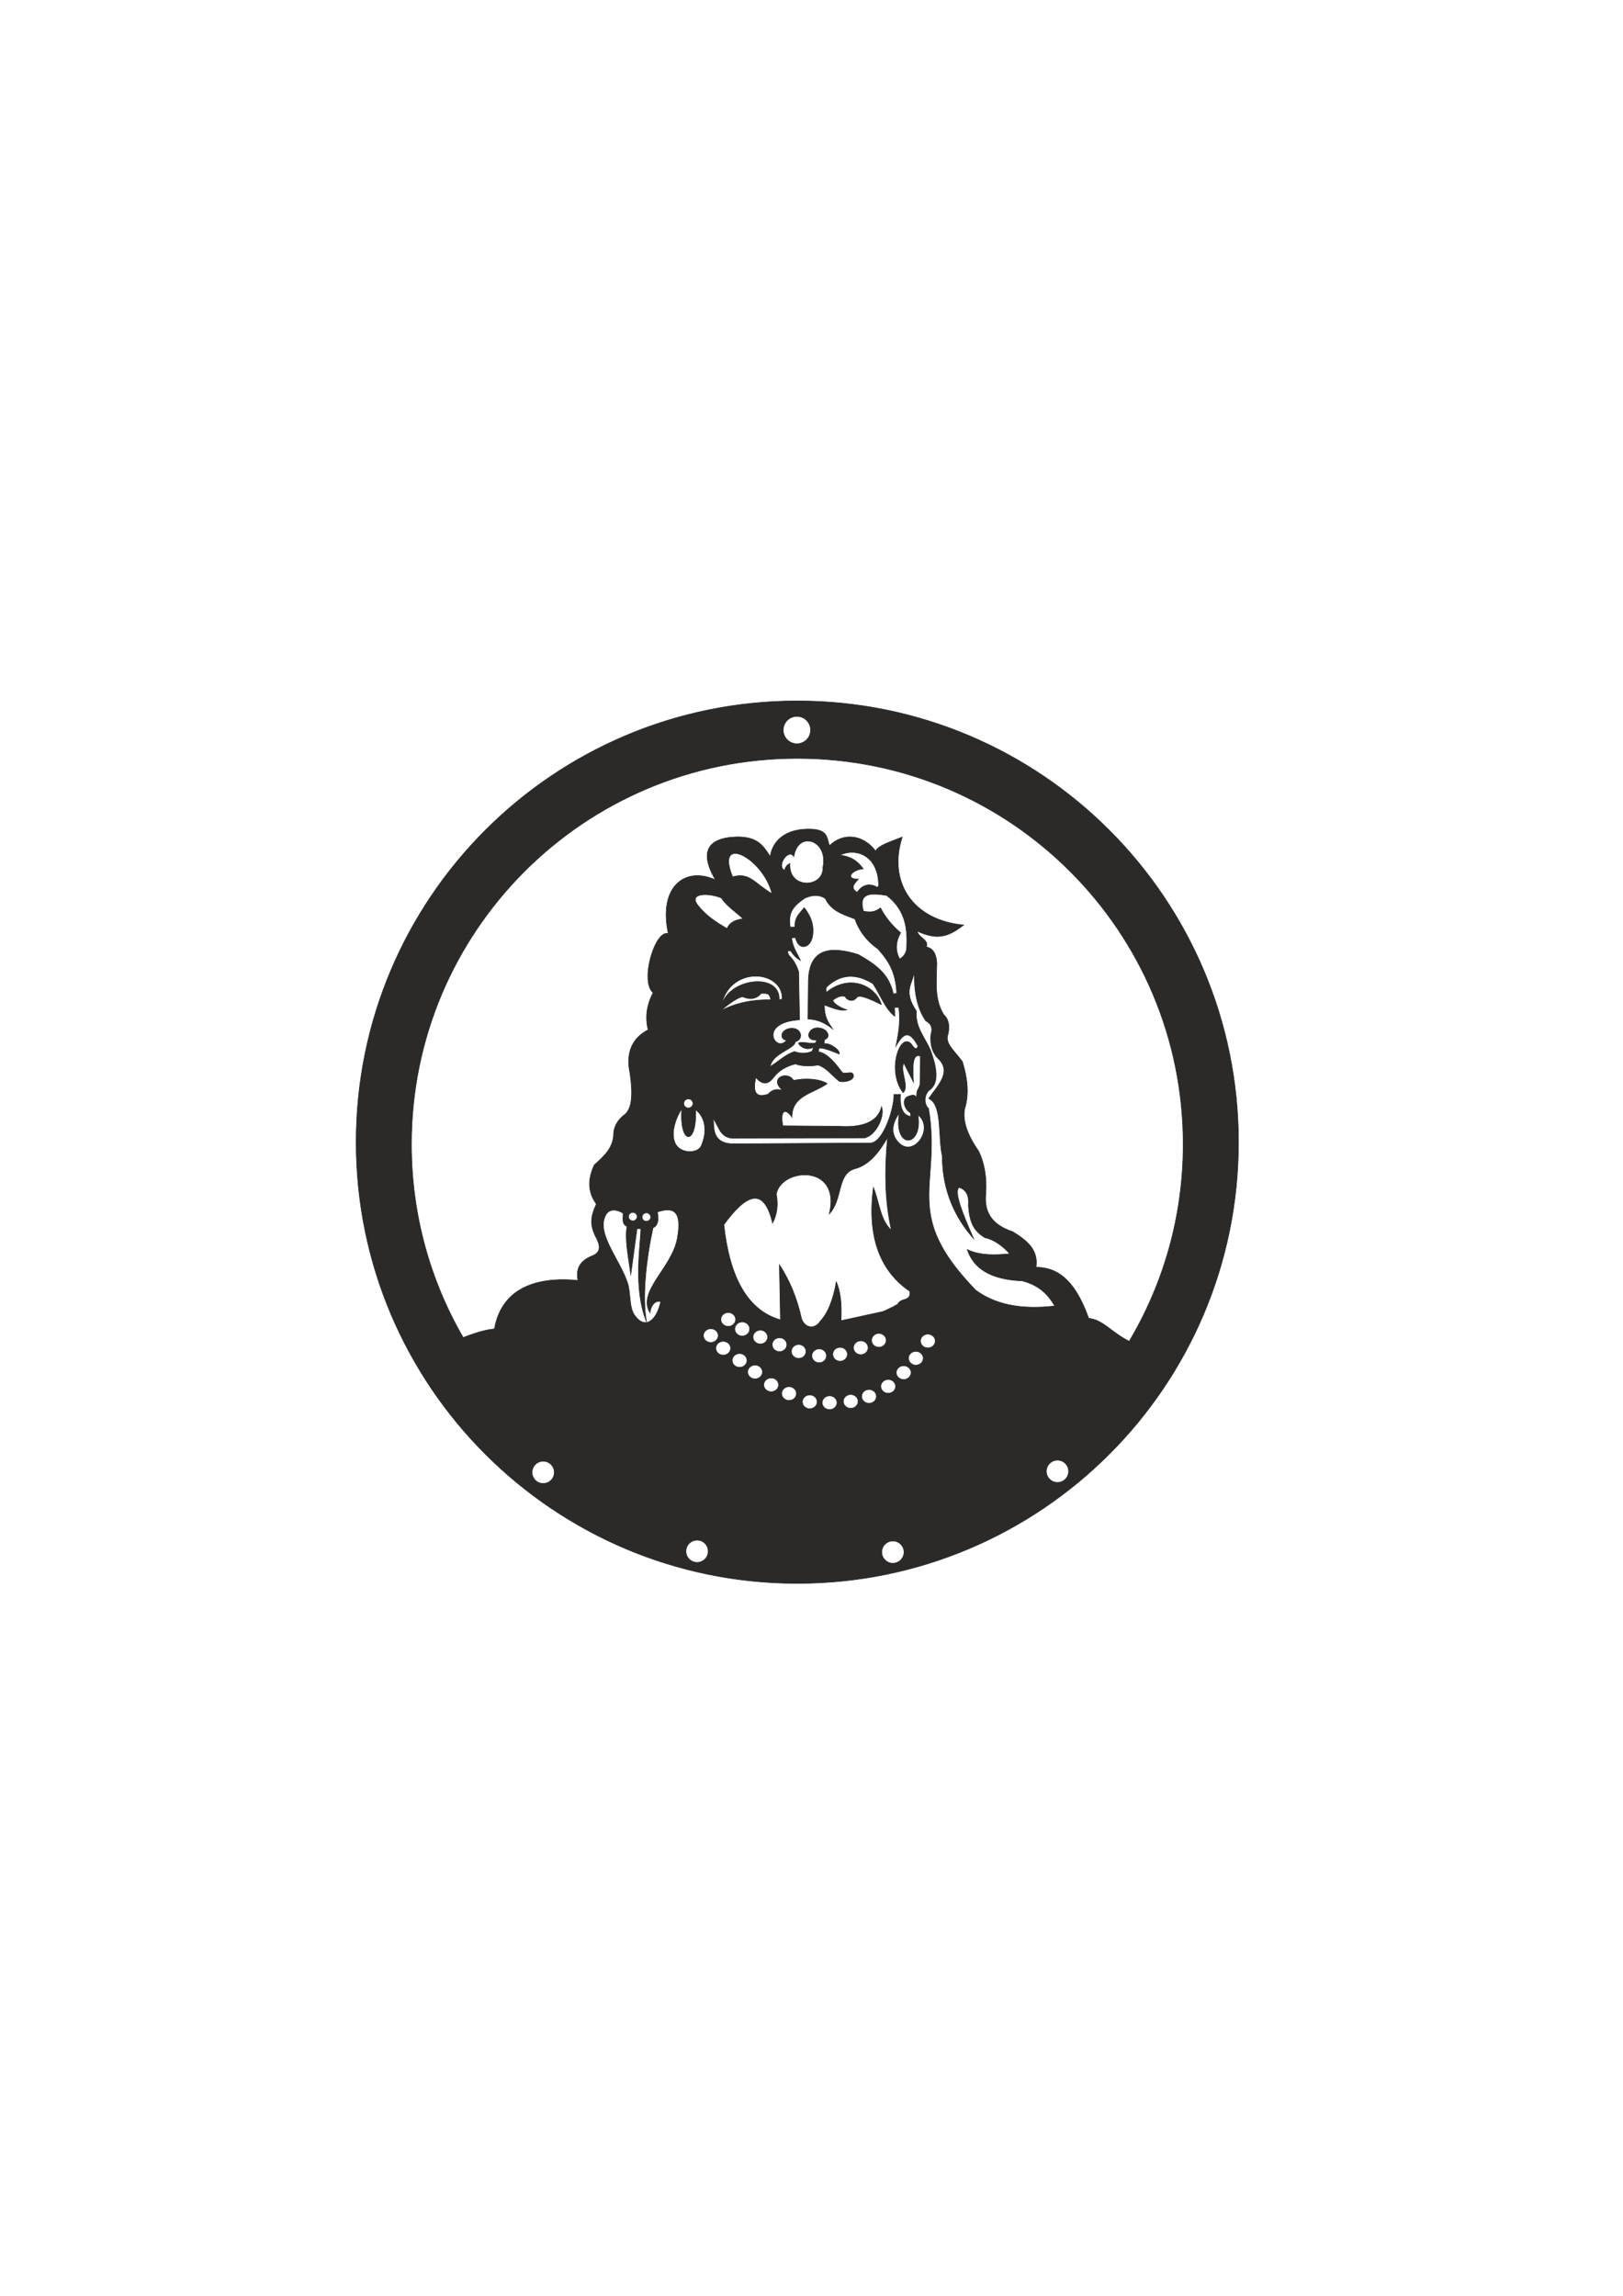 <?xml version="1.0" encoding="UTF-8"?>
<!DOCTYPE svg PUBLIC "-//W3C//DTD SVG 1.1//EN" "http://www.w3.org/Graphics/SVG/1.1/DTD/svg11.dtd">
<!-- Creator: CorelDRAW -->
<svg xmlns="http://www.w3.org/2000/svg" xml:space="preserve" width="210mm" height="297mm" version="1.1" style="shape-rendering:geometricPrecision; text-rendering:geometricPrecision; image-rendering:optimizeQuality; fill-rule:evenodd; clip-rule:evenodd"
viewBox="0 0 21000 29700"
 xmlns:xlink="http://www.w3.org/1999/xlink"
 xmlns:xodm="http://www.corel.com/coreldraw/odm/2003">
 <defs>
  <style type="text/css">
   <![CDATA[
    .str0 {stroke:#2B2A29;stroke-width:7.62;stroke-miterlimit:22.926}
    .fil1 {fill:none}
    .fil0 {fill:#2B2A29}
   ]]>
  </style>
 </defs>
 <g id="Layer_x0020_1">
  <g>
   <path class="fil0" d="M9422.81 16980.26c52.89,0 95.76,39.87 95.76,89.04 0,49.18 -42.87,89.05 -95.76,89.05 -52.88,0 -95.76,-39.87 -95.76,-89.05 0,-49.17 42.88,-89.04 95.76,-89.04zm888.5 -7712.83c97.75,0 176.98,79.23 176.98,176.98 0,97.75 -79.23,176.98 -176.98,176.98 -97.75,0 -176.98,-79.23 -176.98,-176.98 0,-97.75 79.23,-176.98 176.98,-176.98zm3371.5 9622.4c79.46,0 143.87,64.41 143.87,143.87 0,79.46 -64.41,143.87 -143.87,143.87 -79.46,0 -143.87,-64.41 -143.87,-143.87 0,-79.46 64.41,-143.87 143.87,-143.87zm-2129.9 1045.42c79.46,0 143.87,64.41 143.87,143.87 0,79.46 -64.41,143.87 -143.87,143.87 -79.46,0 -143.87,-64.41 -143.87,-143.87 0,-79.46 64.41,-143.87 143.87,-143.87zm-2533.39 -10.96c79.46,0 143.87,64.41 143.87,143.87 0,79.46 -64.41,143.87 -143.87,143.87 -79.46,0 -143.87,-64.41 -143.87,-143.87 0,-79.46 64.41,-143.87 143.87,-143.87zm-1991 -1020.92c79.46,0 143.87,64.41 143.87,143.87 0,79.46 -64.41,143.87 -143.87,143.87 -79.46,0 -143.87,-64.41 -143.87,-143.87 0,-79.46 64.41,-143.87 143.87,-143.87zm2575.44 -1801.79c53.29,0 96.48,40.78 96.48,91.06 0,50.3 -43.19,91.07 -96.48,91.07 -53.28,0 -96.47,-40.77 -96.47,-91.07 0,-50.28 43.19,-91.06 96.47,-91.06zm234.03 105.87c52.4,0 94.86,40.08 94.86,89.52 0,49.45 -42.46,89.53 -94.86,89.53 -52.38,0 -94.84,-40.08 -94.84,-89.53 0,-49.44 42.46,-89.52 94.84,-89.52zm248.14 98.68c52.39,0 94.84,40.08 94.84,89.53 0,49.44 -42.45,89.52 -94.84,89.52 -52.4,0 -94.85,-40.08 -94.85,-89.52 0,-49.45 42.45,-89.53 94.85,-89.53zm248.11 87.4c52.4,0 94.86,40.09 94.86,89.53 0,49.44 -42.46,89.53 -94.86,89.53 -52.38,0 -94.84,-40.09 -94.84,-89.53 0,-49.44 42.46,-89.53 94.84,-89.53zm265.05 56.4c52.39,0 94.84,40.09 94.84,89.53 0,49.43 -42.45,89.52 -94.84,89.52 -52.39,0 -94.85,-40.09 -94.85,-89.52 0,-49.44 42.46,-89.53 94.85,-89.53zm270.68 -19.74c52.39,0 94.85,40.09 94.85,89.53 0,49.44 -42.46,89.53 -94.85,89.53 -52.39,0 -94.85,-40.09 -94.85,-89.53 0,-49.44 42.46,-89.53 94.85,-89.53zm267.86 -84.58c52.39,0 94.85,40.09 94.85,89.53 0,49.44 -42.46,89.53 -94.85,89.53 -52.39,0 -94.85,-40.09 -94.85,-89.53 0,-49.44 42.46,-89.53 94.85,-89.53zm234.04 -95.86c52.38,0 94.84,40.08 94.84,89.52 0,49.44 -42.46,89.53 -94.84,89.53 -52.39,0 -94.85,-40.09 -94.85,-89.53 0,-49.44 42.46,-89.52 94.85,-89.52zm-2174.63 -60.84c52.89,0 95.76,39.87 95.76,89.04 0,49.18 -42.87,89.05 -95.76,89.05 -52.88,0 -95.76,-39.87 -95.76,-89.05 0,-49.17 42.88,-89.04 95.76,-89.04zm160.72 163.54c52.88,0 95.76,39.86 95.76,89.04 0,49.18 -42.88,89.04 -95.76,89.04 -52.89,0 -95.76,-39.86 -95.76,-89.04 0,-49.18 42.87,-89.04 95.76,-89.04zm211.47 157.9c52.88,0 95.76,39.87 95.76,89.04 0,49.18 -42.88,89.05 -95.76,89.05 -52.89,0 -95.76,-39.87 -95.76,-89.05 0,-49.17 42.87,-89.04 95.76,-89.04zm200.19 149.44c52.89,0 95.76,39.87 95.76,89.04 0,49.18 -42.87,89.04 -95.76,89.04 -52.88,0 -95.76,-39.86 -95.76,-89.04 0,-49.17 42.88,-89.04 95.76,-89.04zm208.65 166.36c52.89,0 95.76,39.87 95.76,89.04 0,49.18 -42.87,89.04 -95.76,89.04 -52.88,0 -95.76,-39.86 -95.76,-89.04 0,-49.17 42.88,-89.04 95.76,-89.04zm231.2 112.79c52.89,0 95.77,39.87 95.77,89.04 0,49.18 -42.88,89.05 -95.77,89.05 -52.87,0 -95.76,-39.87 -95.76,-89.05 0,-49.17 42.89,-89.04 95.76,-89.04zm267.87 107.14c52.89,0 95.76,39.86 95.76,89.04 0,49.18 -42.87,89.04 -95.76,89.04 -52.88,0 -95.76,-39.86 -95.76,-89.04 0,-49.18 42.88,-89.04 95.76,-89.04zm256.59 11.29c52.88,0 95.76,39.86 95.76,89.04 0,49.17 -42.88,89.04 -95.76,89.04 -52.89,0 -95.76,-39.87 -95.76,-89.04 0,-49.18 42.87,-89.04 95.76,-89.04zm273.5 -16.91c52.89,0 95.76,39.86 95.76,89.04 0,49.18 -42.87,89.04 -95.76,89.04 -52.88,0 -95.76,-39.86 -95.76,-89.04 0,-49.18 42.88,-89.04 95.76,-89.04zm236.85 -64.86c52.89,0 95.77,39.86 95.77,89.04 0,49.18 -42.88,89.04 -95.77,89.04 -52.88,0 -95.76,-39.86 -95.76,-89.04 0,-49.18 42.88,-89.04 95.76,-89.04zm248.13 -129.71c52.88,0 95.76,39.87 95.76,89.05 0,49.17 -42.88,89.04 -95.76,89.04 -52.89,0 -95.76,-39.87 -95.76,-89.04 0,-49.18 42.87,-89.05 95.76,-89.05zm200.18 -177.63c52.88,0 95.76,39.87 95.76,89.04 0,49.18 -42.88,89.05 -95.76,89.05 -52.89,0 -95.76,-39.87 -95.76,-89.05 0,-49.17 42.87,-89.04 95.76,-89.04zm157.9 -186.1c52.89,0 95.76,39.87 95.76,89.04 0,49.18 -42.87,89.05 -95.76,89.05 -52.88,0 -95.76,-39.87 -95.76,-89.05 0,-49.17 42.88,-89.04 95.76,-89.04zm155.07 -222.74c52.89,0 95.76,39.86 95.76,89.03 0,49.18 -42.87,89.05 -95.76,89.05 -52.88,0 -95.76,-39.87 -95.76,-89.05 0,-49.17 42.88,-89.03 95.76,-89.03zm-1689.14 -7448.41c2757.44,0 4992.79,2235.35 4992.79,4992.79 0,930.85 -255.03,1802.01 -698.6,2547.96 -235.63,-119.36 -337.31,-278.37 -523.43,-296.79 -196.21,-549.12 -443.83,-659.05 -681.98,-661.25 33.97,-227.3 -119.15,-346.57 -300.34,-459.35 -295.9,-97.51 -368.92,-276.15 -349.98,-488.12 15.88,-210.39 -16.54,-392.54 -89.89,-550.9 -150.09,-214.3 -211.62,-397.5 -183.22,-549.32 62.38,-198.4 34.31,-404.46 -29.44,-613.27 -117.92,-156.44 -232.87,-241.96 -183.5,-359.95 23.99,-123.23 -4.24,-198.29 -58.98,-248.66 -122.21,-200.86 -91.98,-419.73 -88.26,-662.18 -8.62,-146.54 -64.21,-196.45 -135.82,-212.88 35.62,-95.39 -97.03,-113.66 -119.17,-203.86 272.07,126.86 414.22,65.36 602.33,-78.43 -649.1,-60.65 -984.52,-544.3 -795.49,-1137.82 -190.92,74.72 -299.67,106.45 -344.28,179.92 -160.84,-214.45 -419.62,-242.68 -596.57,-68.7 -37.36,-102.83 -9.93,-223.7 -298.98,-214.33 -326.26,10.57 -449.52,203.16 -467.28,355.19 -91.09,-140.57 -168.4,-274.28 -483.05,-252.08 -284.63,20.08 -455.88,161.51 -226.64,553.29 -384.96,-176.03 -741.48,77.91 -609.88,695.94 -171.03,-57.24 -371.27,618.71 -196.04,764.45 -86.34,165.01 -104.26,324.52 -64.53,479.18 -190.47,99.99 -268.91,261.27 -249.45,475.75 67.61,382.48 31.93,545.1 -47.48,615.38 -98.2,73.43 -152.3,165.37 -150.78,280.47 -13.18,167.38 -135.98,276.64 -248.88,376.36 -80.46,173.3 -92.81,343 26.37,505.87 -77.07,169.95 -80.79,263.31 -18.92,402.7 73.16,131.15 90.39,222.77 -44.46,272.04 -147.38,63.37 -205.22,162.09 -174.13,313.95 -423.19,-43.65 -976.79,31.39 -1081.05,627.72 -102.54,7.07 -243.23,48.22 -404.01,110.92 -425.94,-734.97 -669.77,-1588.6 -669.77,-2499.2 0,-2757.44 2235.35,-4992.79 4992.79,-4992.79zm-2128.02 5873.41c30.73,0 55.64,24.43 55.64,54.55 0,30.13 -24.91,54.59 -55.64,54.59 -30.74,0 -55.65,-24.46 -55.65,-54.59 0,-30.12 24.91,-54.55 55.65,-54.55zm175.16 5.79c30.74,0 55.65,24.48 55.65,54.55 0,30.12 -24.91,54.6 -55.65,54.6 -30.74,0 -55.64,-24.48 -55.64,-54.6 0,-30.07 24.9,-54.55 55.64,-54.55zm543.07 -1473.76c32.92,0 59.58,26.15 59.58,58.4 0,32.27 -26.66,58.43 -59.58,58.43 -32.9,0 -59.56,-26.16 -59.56,-58.43 0,-32.25 26.66,-58.4 59.56,-58.4zm2516.63 2750.49l-541.45 118.33c13.62,-229.54 -11.59,-388.64 -60.92,-503.72 -39.86,233 -109.11,407.75 -211.95,515.82 -57.99,90.69 -181.28,98.35 -236.69,-32.78 -60.29,-277.74 -159.09,-508.63 -287.7,-703.14l13.75 712.66c-430.04,-123.01 -659.04,-556.59 -732.17,-1231.13 282.79,-386.05 515,-508.79 629.85,-20.51 56.86,-105.35 76.08,-229.35 48.95,-376.35 63.83,-340.09 843.15,-393.78 685.23,257.36 173.91,-181.42 100.75,-508.38 317.95,-579.36 195.94,-48.03 324.08,-213.62 435.92,-407.57 -40.33,412.93 -36.65,814.93 49.09,1196.62 -144.49,-125.53 -155.19,-368.1 -232.77,-552.2 -80.24,617.53 70.14,1071.06 472.8,1345.18 16.16,136.98 -120.23,77.48 -156.46,165.79 -0.14,-0.52 -111.08,62.95 -193.43,95zm-1434.3 -5405.96c-228.13,-133.16 -287.56,-280.38 -509.5,-217.63 -230.17,-561.67 390.62,-253.29 509.5,217.63zm161.68 -302.01c-107.83,-52.96 51.21,-289.31 120.56,-178.05 57.01,-345.44 450.71,-210.67 376.46,138.99 13.1,269.35 -448.16,289.47 -426.86,-48.74 -34.54,14.22 -58.52,42.75 -70.16,87.8zm717.51 -195.98c205.59,-100.03 495.89,0.67 500.5,388.59l-12.67 30.1c-96.49,-62.14 -201.75,-38.92 -265.34,63.25 -79.58,-53.59 -58.4,-92.06 16.26,-171.73 -173.88,3.74 -94.83,-118.26 62.43,-133.77 -75.14,-105.25 -166.87,-162.16 -301.18,-176.44zm304.19 725.33c-68.22,-237.1 87,-239.82 300.98,-203.72 215.82,167.18 278.64,383.42 256.63,692.62 -7.49,59.45 -41.22,99.37 -88.1,129.54 -59.13,-106.83 -54.18,-220.37 11.36,-340.18 -117.64,-100.06 -201.59,-207.55 -260.15,-320.63 -82.02,58.84 -132.21,55.08 -220.72,42.37zm658.95 788.93c-5,244.73 31.7,462.51 147.5,629.19 65.96,33.08 94.22,88.98 65.72,179.25 -12.2,134.34 21.1,246.16 113.91,328.51 145.15,165.45 -26.14,330.84 -141.23,496.23 180.34,86.06 116.64,496.02 174.92,744.02 -0.95,468.47 182.46,818.9 406.1,1069.91 -140.3,-317.01 -259.4,-607.75 -188.68,-663.3 88.71,27.54 132.19,102.33 121.16,233.98 13.53,227.25 76.37,336.95 216.01,417.18 102.89,19.52 228.16,103.11 317.11,207.73 -180.86,16.9 -377.46,25.96 -548.47,-54.69 78.53,235.19 287.14,388.36 712.13,404.95 219.35,56.69 336.61,179.56 419.43,324.8 -457.78,53.76 -784.26,-28.95 -1021.6,-204.23 -968.14,-998.14 -439.81,-1337.51 -610.63,-2350.58 -68.55,-65.62 -50.84,-180.54 5.65,-234.22 122.58,-77.27 118.35,-258.98 15.32,-528.76 -72.22,-162.27 -194.24,-289.13 -179.12,-498.05 -171.58,-255.12 -54.44,-342.4 -25.23,-501.92zm-3010.23 1768.39c-32.3,480 201.51,473.91 179.13,11.67 96.2,66.9 172.57,238.42 72.84,466.3 -45.15,103.17 -259.67,98.81 -326.77,-15.59 -93.84,-160 32.22,-402.54 74.8,-462.38zm2815.09 54.48c-80.18,482.92 311.53,444.59 241.13,22.44 223.73,174.78 -69.87,587.41 -268.64,337.09 -115.34,-145.27 -15.08,-299.68 27.51,-359.53zm-2609.42 -2692.76c-121.94,-162.25 154.85,-154.88 306.13,-91.17 71.77,109.34 187.78,179.69 281.69,269.51 -93.1,12.92 -172.61,42.24 -206.65,126.78 -141.9,-82.06 -278.75,-170.75 -381.17,-305.12zm294.25 1372.07c63.77,-602.79 812.8,-545.86 800.17,-154.88l-39.39 8.11c19.12,-373.42 -728.59,-281.51 -760.78,146.77 57.22,-50.72 215.92,-178.93 289.47,-184.2 97.3,42 177.05,28.55 238.25,-43.28 101.81,-6.72 108.33,14.16 124.77,82.13 -206.77,-5.84 -453.12,34.12 -652.49,145.35zm-955.7 4020.76c-58.76,-323.58 -4.18,-809.52 84.07,-1216.43 76.38,-33.9 69.98,-124.36 56.98,-205.21 187.4,-60.2 326.96,-39.02 257.45,342.64 -69.51,381.66 -523.49,685.51 -353.77,961.71 15.89,-119.93 86.47,-163.49 139.1,-143 -57.81,253.92 -205.06,362.25 -338.37,174.43 -66.56,-93.78 -51.81,-252.22 -80.43,-382.34 -87.6,-321.21 -435.26,-678.21 -286.66,-923 48.5,-79.9 154.82,-58.29 219.53,-12.24 -0.98,85.75 -17.72,135.54 49.5,169.22 -31.52,172.75 24.57,435.94 49.35,621.57l80.64 -593.52 48.93 0.7c0.24,196.76 -104.46,765.27 73.68,1205.47l0 0zm1876.4 -4967.48l50.15 -3.66c40.46,178.71 195.36,139.53 221.66,-17.1 26.3,-156.63 -32.17,-271.62 -107.03,-369.75 -71.09,86.7 -123.27,120.12 -120.82,251.12l-60.66 1.43c-31.86,-193.67 41.51,-272.22 186.89,-374.93 113.78,-50.58 199.8,-42.33 267.64,4.66 72.93,158.37 229.53,207.03 381.18,263.06 55.83,153.49 149.67,285.46 297.37,387 140.62,157.91 229.16,294.19 245.18,575.63l-44.99 5.7c-54.08,-251.84 -216.21,-373.36 -453.99,-508.16 -371.32,-115.36 -634.35,-72.42 -644.75,339.18l-5 496.63c133.33,3.49 230.65,57.88 318,126.46 -55.97,-83.26 -108.21,-153.06 -105.1,-308.25 93.93,32.81 201.63,84.75 289.07,62.3 -92.38,-30.15 -167.2,-79.27 -180.87,-125.78 32.75,-19.11 92.35,-69.22 159.53,-45.7 29.11,55.47 111.89,75.38 156.26,4.06 19.16,-0.29 18.28,-47.06 313.18,99.3 -72.38,-243.52 -410.05,-404.45 -711.75,-158.62 -10.08,-49.32 -7.47,-54.07 13.58,-78.96 170.69,-153.32 365.49,-171.61 588.61,-32.27 94.32,140.41 159.09,329.6 282.9,421.27l-3.82 -116.18 55.47 0.91c21.96,190.38 -0.44,324.4 -37.52,501.8 110.05,-195.09 181.82,-190.61 285.27,-1.92 -11.26,41.23 -32.74,43.9 -65.34,3.75 -144.96,-245.03 -356.07,302.23 -127.16,600.13 85.88,-76.24 -41.66,-274.48 8.13,-384.96l126.66 248.78c-21.48,-295.32 12.9,-366.04 89.73,-336.1l-5.59 362.97c-23.5,101.26 -42.69,24.85 -46.51,204.16 -0.47,-66.73 -29.94,-76.45 -108.41,-47.09 -78.47,29.36 -60.24,157.34 30.82,213.2l5.51 45.76c-107.74,-14.47 -144.11,-119.28 -133.7,-283.35l-85.14 0.49c5.29,169.68 -137.35,625.91 -305.52,626.9l-1762.76 10.43c-302.78,1.78 -253.14,-230.74 -270.28,-325.45 79.06,112.12 87.16,232.41 238.44,253.51l1711.66 -2.97c158.25,-24.09 275.64,-291.21 228.34,-405.05 -49.65,208.78 -268.16,272.13 -555.11,252.94l-721.96 -5.64c-40.33,-217.21 40.92,-226.29 117.85,-111.46 -1.83,-282.14 276.45,-305.68 456.32,-434.04 -104.49,-68.59 -310.5,-72.36 -434.64,-41.72 -80.05,-135.59 -332.37,-26.57 -139.26,130.53 -70.57,-24.37 -135.31,-17.52 -189.39,45.83 -137.19,47.97 -210.06,4.27 -160.19,-214.46 87.6,103.94 160.29,86.98 224.88,5.6 76.17,-103.32 176.28,-151.97 285.21,-180.44 99.82,34.09 207,29.88 296.94,13.6 111.27,41.6 161.02,118.3 268.91,208.61 41.92,20.76 189.76,1.27 187.4,-70.65 -9.7,-79.28 -102.98,-7.38 -147.08,-43.97 -106.61,-142.82 -194.85,-243.79 -307.58,-266.68l8.09 -44.08c40.18,-17.5 212.91,54.08 262.94,75.61 16.55,-48.19 -115.35,-146.26 -195.88,-135.75l5.67 -52.93c85.23,-24.24 46.35,-144.18 -84.03,-151.4 -130.38,-7.22 -182.4,165 -24.72,159.29 16.98,88.34 -163,2.44 -230.93,38.71 36.91,64.25 123.14,96.32 196.95,50.93l-18.07 52.9c-54.84,29.43 -146.35,37.3 -227.8,5.01 -117.22,36.68 -209.88,129.48 -314.8,194.22 27.89,-174.36 315.85,-224.09 324.84,-322.13 107.52,-23.78 87.63,-175.47 -47.35,-173.08 -134.98,2.39 -171.96,134.56 -67.38,156.59 -135.71,168.71 -378.7,-230.13 169.18,-266.05l-11.54 -623.56c-24.45,-72.59 -57.66,-143.83 -124.8,-209.93 -38.35,-66.87 -4.14,-70.32 28.83,-50.65 26.53,50.41 70.34,86.14 119.86,116.99 -46.88,-103.8 -98.69,-164.74 -115.88,-293.08zm74.74 -3064.99c3152.5,0 5708.13,2555.63 5708.13,5708.13 0,3152.5 -2555.63,5708.13 -5708.13,5708.13 -3152.5,0 -5708.13,-2555.63 -5708.13,-5708.13 0,-3152.5 2555.63,-5708.13 5708.13,-5708.13z"/>
   <path id="_1" class="fil1 str0" d="M9422.81 16980.26c52.89,0 95.76,39.87 95.76,89.04 0,49.18 -42.87,89.05 -95.76,89.05 -52.88,0 -95.76,-39.87 -95.76,-89.05 0,-49.17 42.88,-89.04 95.76,-89.04zm888.5 -7712.83c97.75,0 176.98,79.23 176.98,176.98 0,97.75 -79.23,176.98 -176.98,176.98 -97.75,0 -176.98,-79.23 -176.98,-176.98 0,-97.75 79.23,-176.98 176.98,-176.98zm3371.5 9622.4c79.46,0 143.87,64.41 143.87,143.87 0,79.46 -64.41,143.87 -143.87,143.87 -79.46,0 -143.87,-64.41 -143.87,-143.87 0,-79.46 64.41,-143.87 143.87,-143.87zm-2129.9 1045.42c79.46,0 143.87,64.41 143.87,143.87 0,79.46 -64.41,143.87 -143.87,143.87 -79.46,0 -143.87,-64.41 -143.87,-143.87 0,-79.46 64.41,-143.87 143.87,-143.87zm-2533.39 -10.96c79.46,0 143.87,64.41 143.87,143.87 0,79.46 -64.41,143.87 -143.87,143.87 -79.46,0 -143.87,-64.41 -143.87,-143.87 0,-79.46 64.41,-143.87 143.87,-143.87zm-1991 -1020.92c79.46,0 143.87,64.41 143.87,143.87 0,79.46 -64.41,143.87 -143.87,143.87 -79.46,0 -143.87,-64.41 -143.87,-143.87 0,-79.46 64.41,-143.87 143.87,-143.87zm2575.44 -1801.79c53.29,0 96.48,40.78 96.48,91.06 0,50.3 -43.19,91.07 -96.48,91.07 -53.28,0 -96.47,-40.77 -96.47,-91.07 0,-50.28 43.19,-91.06 96.47,-91.06zm234.03 105.87c52.4,0 94.86,40.08 94.86,89.52 0,49.45 -42.46,89.53 -94.86,89.53 -52.38,0 -94.84,-40.08 -94.84,-89.53 0,-49.44 42.46,-89.52 94.84,-89.52zm248.14 98.68c52.39,0 94.84,40.08 94.84,89.53 0,49.44 -42.45,89.52 -94.84,89.52 -52.4,0 -94.85,-40.08 -94.85,-89.52 0,-49.45 42.45,-89.53 94.85,-89.53zm248.11 87.4c52.4,0 94.86,40.09 94.86,89.53 0,49.44 -42.46,89.53 -94.86,89.53 -52.38,0 -94.84,-40.09 -94.84,-89.53 0,-49.44 42.46,-89.53 94.84,-89.53zm265.05 56.4c52.39,0 94.84,40.09 94.84,89.53 0,49.43 -42.45,89.52 -94.84,89.52 -52.39,0 -94.85,-40.09 -94.85,-89.52 0,-49.44 42.46,-89.53 94.85,-89.53zm270.68 -19.74c52.39,0 94.85,40.09 94.85,89.53 0,49.44 -42.46,89.53 -94.85,89.53 -52.39,0 -94.85,-40.09 -94.85,-89.53 0,-49.44 42.46,-89.53 94.85,-89.53zm267.86 -84.58c52.39,0 94.85,40.09 94.85,89.53 0,49.44 -42.46,89.53 -94.85,89.53 -52.39,0 -94.85,-40.09 -94.85,-89.53 0,-49.44 42.46,-89.53 94.85,-89.53zm234.04 -95.86c52.38,0 94.84,40.08 94.84,89.52 0,49.44 -42.46,89.53 -94.84,89.53 -52.39,0 -94.85,-40.09 -94.85,-89.53 0,-49.44 42.46,-89.52 94.85,-89.52zm-2174.63 -60.84c52.89,0 95.76,39.87 95.76,89.04 0,49.18 -42.87,89.05 -95.76,89.05 -52.88,0 -95.76,-39.87 -95.76,-89.05 0,-49.17 42.88,-89.04 95.76,-89.04zm160.72 163.54c52.88,0 95.76,39.86 95.76,89.04 0,49.18 -42.88,89.04 -95.76,89.04 -52.89,0 -95.76,-39.86 -95.76,-89.04 0,-49.18 42.87,-89.04 95.76,-89.04zm211.47 157.9c52.88,0 95.76,39.87 95.76,89.04 0,49.18 -42.88,89.05 -95.76,89.05 -52.89,0 -95.76,-39.87 -95.76,-89.05 0,-49.17 42.87,-89.04 95.76,-89.04zm200.19 149.44c52.89,0 95.76,39.87 95.76,89.04 0,49.18 -42.87,89.04 -95.76,89.04 -52.88,0 -95.76,-39.86 -95.76,-89.04 0,-49.17 42.88,-89.04 95.76,-89.04zm208.65 166.36c52.89,0 95.76,39.87 95.76,89.04 0,49.18 -42.87,89.04 -95.76,89.04 -52.88,0 -95.76,-39.86 -95.76,-89.04 0,-49.17 42.88,-89.04 95.76,-89.04zm231.2 112.79c52.89,0 95.77,39.87 95.77,89.04 0,49.18 -42.88,89.05 -95.77,89.05 -52.87,0 -95.76,-39.87 -95.76,-89.05 0,-49.17 42.89,-89.04 95.76,-89.04zm267.87 107.14c52.89,0 95.76,39.86 95.76,89.04 0,49.18 -42.87,89.04 -95.76,89.04 -52.88,0 -95.76,-39.86 -95.76,-89.04 0,-49.18 42.88,-89.04 95.76,-89.04zm256.59 11.29c52.88,0 95.76,39.86 95.76,89.04 0,49.17 -42.88,89.04 -95.76,89.04 -52.89,0 -95.76,-39.87 -95.76,-89.04 0,-49.18 42.87,-89.04 95.76,-89.04zm273.5 -16.91c52.89,0 95.76,39.86 95.76,89.04 0,49.18 -42.87,89.04 -95.76,89.04 -52.88,0 -95.76,-39.86 -95.76,-89.04 0,-49.18 42.88,-89.04 95.76,-89.04zm236.85 -64.86c52.89,0 95.77,39.86 95.77,89.04 0,49.18 -42.88,89.04 -95.77,89.04 -52.88,0 -95.76,-39.86 -95.76,-89.04 0,-49.18 42.88,-89.04 95.76,-89.04zm248.13 -129.71c52.88,0 95.76,39.87 95.76,89.05 0,49.17 -42.88,89.04 -95.76,89.04 -52.89,0 -95.76,-39.87 -95.76,-89.04 0,-49.18 42.87,-89.05 95.76,-89.05zm200.18 -177.63c52.88,0 95.76,39.87 95.76,89.04 0,49.18 -42.88,89.05 -95.76,89.05 -52.89,0 -95.76,-39.87 -95.76,-89.05 0,-49.17 42.87,-89.04 95.76,-89.04zm157.9 -186.1c52.89,0 95.76,39.87 95.76,89.04 0,49.18 -42.87,89.05 -95.76,89.05 -52.88,0 -95.76,-39.87 -95.76,-89.05 0,-49.17 42.88,-89.04 95.76,-89.04zm155.07 -222.74c52.89,0 95.76,39.86 95.76,89.03 0,49.18 -42.87,89.05 -95.76,89.05 -52.88,0 -95.76,-39.87 -95.76,-89.05 0,-49.17 42.88,-89.03 95.76,-89.03zm-1689.14 -7448.41c2757.44,0 4992.79,2235.35 4992.79,4992.79 0,930.85 -255.03,1802.01 -698.6,2547.96 -235.63,-119.36 -337.31,-278.37 -523.43,-296.79 -196.21,-549.12 -443.83,-659.05 -681.98,-661.25 33.97,-227.3 -119.15,-346.57 -300.34,-459.35 -295.9,-97.51 -368.92,-276.15 -349.98,-488.12 15.88,-210.39 -16.54,-392.54 -89.89,-550.9 -150.09,-214.3 -211.62,-397.5 -183.22,-549.32 62.38,-198.4 34.31,-404.46 -29.44,-613.27 -117.92,-156.44 -232.87,-241.96 -183.5,-359.95 23.99,-123.23 -4.24,-198.29 -58.98,-248.66 -122.21,-200.86 -91.98,-419.73 -88.26,-662.18 -8.62,-146.54 -64.21,-196.45 -135.82,-212.88 35.62,-95.39 -97.03,-113.66 -119.17,-203.86 272.07,126.86 414.22,65.36 602.33,-78.43 -649.1,-60.65 -984.52,-544.3 -795.49,-1137.82 -190.92,74.72 -299.67,106.45 -344.28,179.92 -160.84,-214.45 -419.62,-242.68 -596.57,-68.7 -37.36,-102.83 -9.93,-223.7 -298.98,-214.33 -326.26,10.57 -449.52,203.16 -467.28,355.19 -91.09,-140.57 -168.4,-274.28 -483.05,-252.08 -284.63,20.08 -455.88,161.51 -226.64,553.29 -384.96,-176.03 -741.48,77.91 -609.88,695.94 -171.03,-57.24 -371.27,618.71 -196.04,764.45 -86.34,165.01 -104.26,324.52 -64.53,479.18 -190.47,99.99 -268.91,261.27 -249.45,475.75 67.61,382.48 31.93,545.1 -47.48,615.38 -98.2,73.43 -152.3,165.37 -150.78,280.47 -13.18,167.38 -135.98,276.64 -248.88,376.36 -80.46,173.3 -92.81,343 26.37,505.87 -77.07,169.95 -80.79,263.31 -18.92,402.7 73.16,131.15 90.39,222.77 -44.46,272.04 -147.38,63.37 -205.22,162.09 -174.13,313.95 -423.19,-43.65 -976.79,31.39 -1081.05,627.72 -102.54,7.07 -243.23,48.22 -404.01,110.92 -425.94,-734.97 -669.77,-1588.6 -669.77,-2499.2 0,-2757.44 2235.35,-4992.79 4992.79,-4992.79zm-2128.02 5873.41c30.73,0 55.64,24.43 55.64,54.55 0,30.13 -24.91,54.59 -55.64,54.59 -30.74,0 -55.65,-24.46 -55.65,-54.59 0,-30.12 24.91,-54.55 55.65,-54.55zm175.16 5.79c30.74,0 55.65,24.48 55.65,54.55 0,30.12 -24.91,54.6 -55.65,54.6 -30.74,0 -55.64,-24.48 -55.64,-54.6 0,-30.07 24.9,-54.55 55.64,-54.55zm543.07 -1473.76c32.92,0 59.58,26.15 59.58,58.4 0,32.27 -26.66,58.43 -59.58,58.43 -32.9,0 -59.56,-26.16 -59.56,-58.43 0,-32.25 26.66,-58.4 59.56,-58.4zm2516.63 2750.49l-541.45 118.33c13.62,-229.54 -11.59,-388.64 -60.92,-503.72 -39.86,233 -109.11,407.75 -211.95,515.82 -57.99,90.69 -181.28,98.35 -236.69,-32.78 -60.29,-277.74 -159.09,-508.63 -287.7,-703.14l13.75 712.66c-430.04,-123.01 -659.04,-556.59 -732.17,-1231.13 282.79,-386.05 515,-508.79 629.85,-20.51 56.86,-105.35 76.08,-229.35 48.95,-376.35 63.83,-340.09 843.15,-393.78 685.23,257.36 173.91,-181.42 100.75,-508.38 317.95,-579.36 195.94,-48.03 324.08,-213.62 435.92,-407.57 -40.33,412.93 -36.65,814.93 49.09,1196.62 -144.49,-125.53 -155.19,-368.1 -232.77,-552.2 -80.24,617.53 70.14,1071.06 472.8,1345.18 16.16,136.98 -120.23,77.48 -156.46,165.79 -0.14,-0.52 -111.08,62.95 -193.43,95zm-1434.3 -5405.96c-228.13,-133.16 -287.56,-280.38 -509.5,-217.63 -230.17,-561.67 390.62,-253.29 509.5,217.63zm161.68 -302.01c-107.83,-52.96 51.21,-289.31 120.56,-178.05 57.01,-345.44 450.71,-210.67 376.46,138.99 13.1,269.35 -448.16,289.47 -426.86,-48.74 -34.54,14.22 -58.52,42.75 -70.16,87.8zm717.51 -195.98c205.59,-100.03 495.89,0.67 500.5,388.59l-12.67 30.1c-96.49,-62.14 -201.75,-38.92 -265.34,63.25 -79.58,-53.59 -58.4,-92.06 16.26,-171.73 -173.88,3.74 -94.83,-118.26 62.43,-133.77 -75.14,-105.25 -166.87,-162.16 -301.18,-176.44zm304.19 725.33c-68.22,-237.1 87,-239.82 300.98,-203.72 215.82,167.18 278.64,383.42 256.63,692.62 -7.49,59.45 -41.22,99.37 -88.1,129.54 -59.13,-106.83 -54.18,-220.37 11.36,-340.18 -117.64,-100.06 -201.59,-207.55 -260.15,-320.63 -82.02,58.84 -132.21,55.08 -220.72,42.37zm658.95 788.93c-5,244.73 31.7,462.51 147.5,629.19 65.96,33.08 94.22,88.98 65.72,179.25 -12.2,134.34 21.1,246.16 113.91,328.51 145.15,165.45 -26.14,330.84 -141.23,496.23 180.34,86.06 116.64,496.02 174.92,744.02 -0.95,468.47 182.46,818.9 406.1,1069.91 -140.3,-317.01 -259.4,-607.75 -188.68,-663.3 88.71,27.54 132.19,102.33 121.16,233.98 13.53,227.25 76.37,336.95 216.01,417.18 102.89,19.52 228.16,103.11 317.11,207.73 -180.86,16.9 -377.46,25.96 -548.47,-54.69 78.53,235.19 287.14,388.36 712.13,404.95 219.35,56.69 336.61,179.56 419.43,324.8 -457.78,53.76 -784.26,-28.95 -1021.6,-204.23 -968.14,-998.14 -439.81,-1337.51 -610.63,-2350.58 -68.55,-65.62 -50.84,-180.54 5.65,-234.22 122.58,-77.27 118.35,-258.98 15.32,-528.76 -72.22,-162.27 -194.24,-289.13 -179.12,-498.05 -171.58,-255.12 -54.44,-342.4 -25.23,-501.92zm-3010.23 1768.39c-32.3,480 201.51,473.91 179.13,11.67 96.2,66.9 172.57,238.42 72.84,466.3 -45.15,103.17 -259.67,98.81 -326.77,-15.59 -93.84,-160 32.22,-402.54 74.8,-462.38zm2815.09 54.48c-80.18,482.92 311.53,444.59 241.13,22.44 223.73,174.78 -69.87,587.41 -268.64,337.09 -115.34,-145.27 -15.08,-299.68 27.51,-359.53zm-2609.42 -2692.76c-121.94,-162.25 154.85,-154.88 306.13,-91.17 71.77,109.34 187.78,179.69 281.69,269.51 -93.1,12.92 -172.61,42.24 -206.65,126.78 -141.9,-82.06 -278.75,-170.75 -381.17,-305.12zm294.25 1372.07c63.77,-602.79 812.8,-545.86 800.17,-154.88l-39.39 8.11c19.12,-373.42 -728.59,-281.51 -760.78,146.77 57.22,-50.72 215.92,-178.93 289.47,-184.2 97.3,42 177.05,28.55 238.25,-43.28 101.81,-6.72 108.33,14.16 124.77,82.13 -206.77,-5.84 -453.12,34.12 -652.49,145.35zm-955.7 4020.76c-58.76,-323.58 -4.18,-809.52 84.07,-1216.43 76.38,-33.9 69.98,-124.36 56.98,-205.21 187.4,-60.2 326.96,-39.02 257.45,342.64 -69.51,381.66 -523.49,685.51 -353.77,961.71 15.89,-119.93 86.47,-163.49 139.1,-143 -57.81,253.92 -205.06,362.25 -338.37,174.43 -66.56,-93.78 -51.81,-252.22 -80.43,-382.34 -87.6,-321.21 -435.26,-678.21 -286.66,-923 48.5,-79.9 154.82,-58.29 219.53,-12.24 -0.98,85.75 -17.72,135.54 49.5,169.22 -31.52,172.75 24.57,435.94 49.35,621.57l80.64 -593.52 48.93 0.7c0.24,196.76 -104.46,765.27 73.68,1205.47m1876.4 -4967.48l50.15 -3.66c40.46,178.71 195.36,139.53 221.66,-17.1 26.3,-156.63 -32.17,-271.62 -107.03,-369.75 -71.09,86.7 -123.27,120.12 -120.82,251.12l-60.66 1.43c-31.86,-193.67 41.51,-272.22 186.89,-374.93 113.78,-50.58 199.8,-42.33 267.64,4.66 72.93,158.37 229.53,207.03 381.18,263.06 55.83,153.49 149.67,285.46 297.37,387 140.62,157.91 229.16,294.19 245.18,575.63l-44.99 5.7c-54.08,-251.84 -216.21,-373.36 -453.99,-508.16 -371.32,-115.36 -634.35,-72.42 -644.75,339.18l-5 496.63c133.33,3.49 230.65,57.88 318,126.46 -55.97,-83.26 -108.21,-153.06 -105.1,-308.25 93.93,32.81 201.63,84.75 289.07,62.3 -92.38,-30.15 -167.2,-79.27 -180.87,-125.78 32.75,-19.11 92.35,-69.22 159.53,-45.7 29.11,55.47 111.89,75.38 156.26,4.06 19.16,-0.29 18.28,-47.06 313.18,99.3 -72.38,-243.52 -410.05,-404.45 -711.75,-158.62 -10.08,-49.32 -7.47,-54.07 13.58,-78.96 170.69,-153.32 365.49,-171.61 588.61,-32.27 94.32,140.41 159.09,329.6 282.9,421.27l-3.82 -116.18 55.47 0.91c21.96,190.38 -0.44,324.4 -37.52,501.8 110.05,-195.09 181.82,-190.61 285.27,-1.92 -11.26,41.23 -32.74,43.9 -65.34,3.75 -144.96,-245.03 -356.07,302.23 -127.16,600.13 85.88,-76.24 -41.66,-274.48 8.13,-384.96l126.66 248.78c-21.48,-295.32 12.9,-366.04 89.73,-336.1l-5.59 362.97c-23.5,101.26 -42.69,24.85 -46.51,204.16 -0.47,-66.73 -29.94,-76.45 -108.41,-47.09 -78.47,29.36 -60.24,157.34 30.82,213.2l5.51 45.76c-107.74,-14.47 -144.11,-119.28 -133.7,-283.35l-85.14 0.49c5.29,169.68 -137.35,625.91 -305.52,626.9l-1762.76 10.43c-302.78,1.78 -253.14,-230.74 -270.28,-325.45 79.06,112.12 87.16,232.41 238.44,253.51l1711.66 -2.97c158.25,-24.09 275.64,-291.21 228.34,-405.05 -49.65,208.78 -268.16,272.13 -555.11,252.94l-721.96 -5.64c-40.33,-217.21 40.92,-226.29 117.85,-111.46 -1.83,-282.14 276.45,-305.68 456.32,-434.04 -104.49,-68.59 -310.5,-72.36 -434.64,-41.72 -80.05,-135.59 -332.37,-26.57 -139.26,130.53 -70.57,-24.37 -135.31,-17.52 -189.39,45.83 -137.19,47.97 -210.06,4.27 -160.19,-214.46 87.6,103.94 160.29,86.98 224.88,5.6 76.17,-103.32 176.28,-151.97 285.21,-180.44 99.82,34.09 207,29.88 296.94,13.6 111.27,41.6 161.02,118.3 268.91,208.61 41.92,20.76 189.76,1.27 187.4,-70.65 -9.7,-79.28 -102.98,-7.38 -147.08,-43.97 -106.61,-142.82 -194.85,-243.79 -307.58,-266.68l8.09 -44.08c40.18,-17.5 212.91,54.08 262.94,75.61 16.55,-48.19 -115.35,-146.26 -195.88,-135.75l5.67 -52.93c85.23,-24.24 46.35,-144.18 -84.03,-151.4 -130.38,-7.22 -182.4,165 -24.72,159.29 16.98,88.34 -163,2.44 -230.93,38.71 36.91,64.25 123.14,96.32 196.95,50.93l-18.07 52.9c-54.84,29.43 -146.35,37.3 -227.8,5.01 -117.22,36.68 -209.88,129.48 -314.8,194.22 27.89,-174.36 315.85,-224.09 324.84,-322.13 107.52,-23.78 87.63,-175.47 -47.35,-173.08 -134.98,2.39 -171.96,134.56 -67.38,156.59 -135.71,168.71 -378.7,-230.13 169.18,-266.05l-11.54 -623.56c-24.45,-72.59 -57.66,-143.83 -124.8,-209.93 -38.35,-66.87 -4.14,-70.32 28.83,-50.65 26.53,50.41 70.34,86.14 119.86,116.99 -46.88,-103.8 -98.69,-164.74 -115.88,-293.08zm74.74 -3064.99c3152.5,0 5708.13,2555.63 5708.13,5708.13 0,3152.5 -2555.63,5708.13 -5708.13,5708.13 -3152.5,0 -5708.13,-2555.63 -5708.13,-5708.13 0,-3152.5 2555.63,-5708.13 5708.13,-5708.13z"/>
  </g>
 </g>
</svg>
